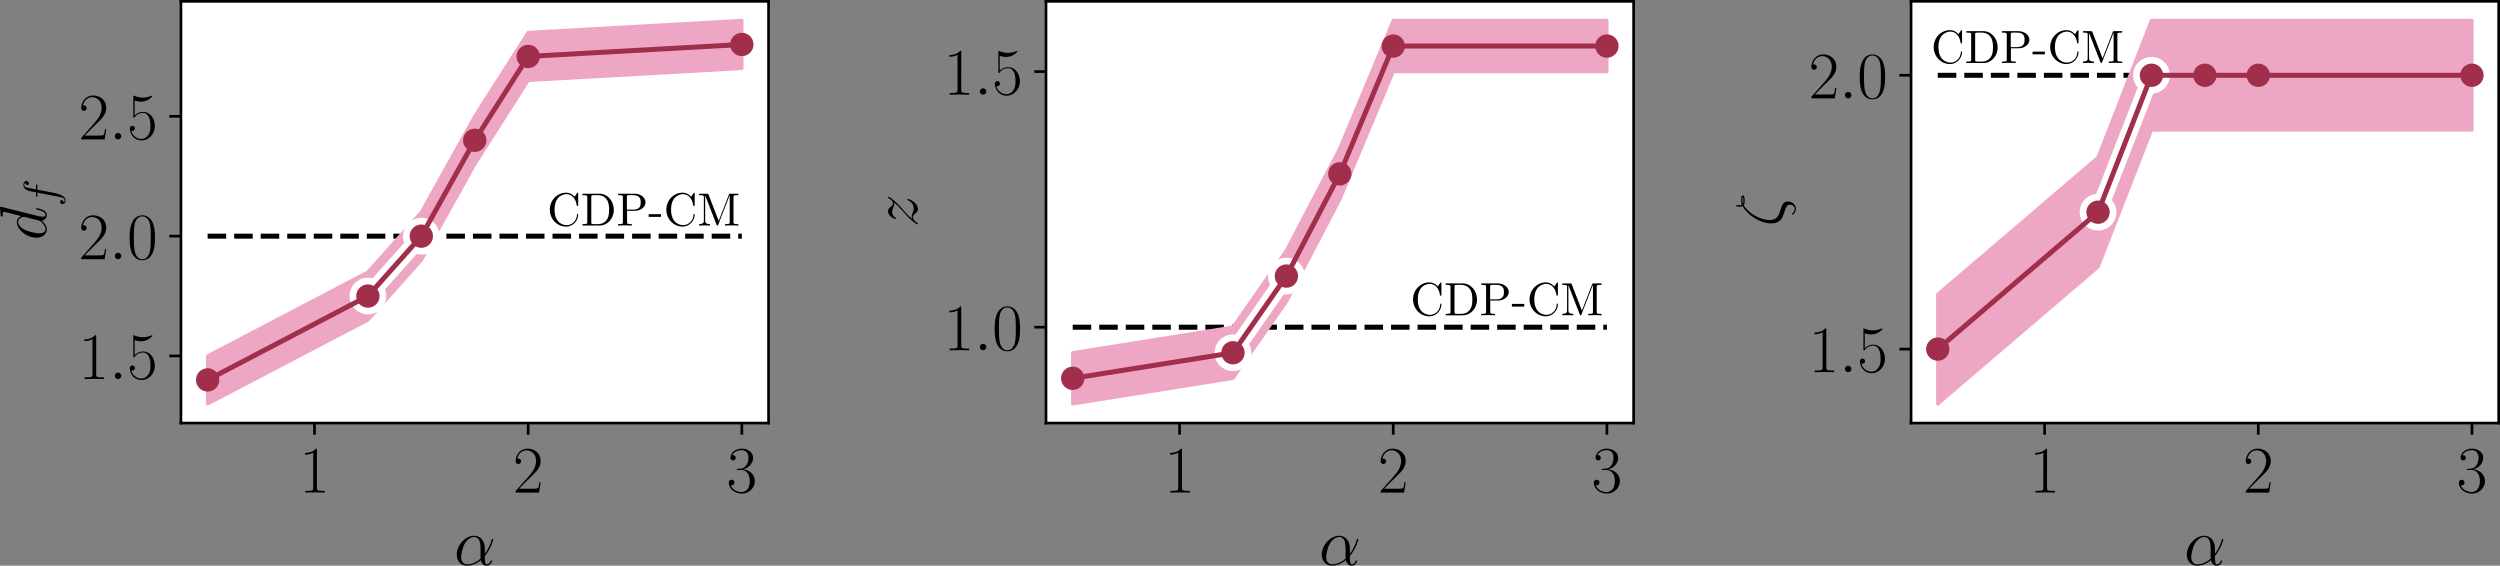 <?xml version="1.0" encoding="UTF-8" standalone="no"?>
<svg
   width="749.188pt"
   height="169.525pt"
   viewBox="0 0 749.188 169.525"
   version="1.2"
   id="svg137"
   sodipodi:docname="Recap_AvSuspensions.pdf"
   xmlns:inkscape="http://www.inkscape.org/namespaces/inkscape"
   xmlns:sodipodi="http://sodipodi.sourceforge.net/DTD/sodipodi-0.dtd"
   xmlns="http://www.w3.org/2000/svg"
   xmlns:svg="http://www.w3.org/2000/svg">
  <rect x="0" y="0" width="749.188" height="169.525" fill="#808080" stroke="none"/>
  <sodipodi:namedview
     id="namedview137"
     pagecolor="#ffffff"
     bordercolor="#666666"
     borderopacity="1.0"
     inkscape:showpageshadow="2"
     inkscape:pageopacity="0.0"
     inkscape:pagecheckerboard="0"
     inkscape:deskcolor="#d1d1d1"
     inkscape:document-units="pt">
    <inkscape:page
       x="0"
       y="-1.2440177e-18"
       width="749.188"
       height="169.525"
       id="page2"
       margin="0"
       bleed="0" />
  </sodipodi:namedview>
  <defs
     id="defs6">
    <clipPath
       id="clip1">
      <path
         d="m 137,160 h 12 v 9.523 h -12 z m 0,0"
         id="path1" />
    </clipPath>
    <clipPath
       id="clip2">
      <path
         d="m 397,160 h 11 v 9.523 h -11 z m 0,0"
         id="path2" />
    </clipPath>
    <clipPath
       id="clip3">
      <path
         d="m 656,160 h 12 v 9.523 h -12 z m 0,0"
         id="path3" />
    </clipPath>
    <clipPath
       id="clip4">
      <path
         d="m 749,0 h 1.137 V 128 H 749 Z m 0,0"
         id="path4" />
    </clipPath>
    <clipPath
       id="clip5">
      <path
         d="m 573,126 h 177.137 v 2 H 573 Z m 0,0"
         id="path5" />
    </clipPath>
    <clipPath
       id="clip6">
      <path
         d="M 573,0 H 750.137 V 1 H 573 Z m 0,0"
         id="path6" />
    </clipPath>
  </defs>
  <g
     id="surface689966"
     transform="translate(-0.949,0.002)">
    <path
       style="fill:#ffffff;fill-opacity:1;fill-rule:nonzero;stroke:none"
       d="M 55.172,0.398 H 231.266 V 126.773 H 55.172 Z m 0,0"
       id="path7" />
    <path
       style="fill:none;stroke:#000000;stroke-width:1.5;stroke-linecap:butt;stroke-linejoin:round;stroke-miterlimit:10;stroke-dasharray:5.55, 2.4;stroke-opacity:1"
       d="M 63.176,70.766 H 223.262"
       id="path8" />
    <path
       style="fill:#eea6c5;fill-opacity:1;fill-rule:nonzero;stroke:#eea6c5;stroke-width:1;stroke-linecap:butt;stroke-linejoin:round;stroke-miterlimit:10;stroke-opacity:1"
       d="m 63.176,106.668 v 14.359 L 111.203,95.895 127.211,77.945 143.219,49.223 159.227,24.094 223.262,20.5 V 6.141 l -64.035,3.59 -16.008,25.133 -16.008,28.723 -16.008,17.949 z m 0,0"
       id="path9" />
    <path
       style="fill:none;stroke:#000000;stroke-width:0.8;stroke-linecap:butt;stroke-linejoin:round;stroke-miterlimit:10;stroke-opacity:1"
       d="m 95.195,126.773 v 3.5"
       id="path10" />
    <path
       style="fill:#000000;fill-opacity:1;fill-rule:nonzero;stroke:none"
       d="m 95.922,134.875 c 0,-0.406 -0.016,-0.438 -0.297,-0.438 -0.781,0.938 -1.953,1.234 -3.062,1.281 -0.062,0 -0.172,0 -0.188,0.031 -0.016,0.047 -0.016,0.078 -0.016,0.5 0.609,0 1.656,-0.109 2.453,-0.594 v 10.5 c 0,0.703 -0.047,0.938 -1.75,0.938 H 92.453 v 0.516 c 0.953,-0.016 1.953,-0.047 2.906,-0.047 0.969,0 1.953,0.031 2.922,0.047 V 147.094 H 97.672 c -1.703,0 -1.75,-0.219 -1.75,-0.938 z m 0,0"
       id="path11" />
    <path
       style="fill:none;stroke:#000000;stroke-width:0.8;stroke-linecap:butt;stroke-linejoin:round;stroke-miterlimit:10;stroke-opacity:1"
       d="m 159.227,126.773 v 3.5"
       id="path12" />
    <path
       style="fill:#000000;fill-opacity:1;fill-rule:nonzero;stroke:none"
       d="m 162.969,144.516 h -0.359 c -0.203,1.422 -0.359,1.656 -0.438,1.781 -0.109,0.156 -1.547,0.156 -1.812,0.156 h -3.828 c 0.719,-0.781 2.109,-2.188 3.797,-3.828 1.219,-1.156 2.641,-2.5 2.641,-4.484 0,-2.344 -1.875,-3.703 -3.969,-3.703 -2.188,0 -3.531,1.938 -3.531,3.734 0,0.766 0.578,0.875 0.828,0.875 0.188,0 0.797,-0.125 0.797,-0.828 0,-0.609 -0.531,-0.797 -0.797,-0.797 -0.125,0 -0.25,0.031 -0.328,0.062 0.375,-1.688 1.531,-2.531 2.75,-2.531 1.734,0 2.875,1.375 2.875,3.188 0,1.734 -1.016,3.234 -2.156,4.531 l -3.969,4.484 v 0.453 h 7.016 z m 0,0"
       id="path13" />
    <path
       style="fill:none;stroke:#000000;stroke-width:0.8;stroke-linecap:butt;stroke-linejoin:round;stroke-miterlimit:10;stroke-opacity:1"
       d="m 223.262,126.773 v 3.5"
       id="path14" />
    <path
       style="fill:#000000;fill-opacity:1;fill-rule:nonzero;stroke:none"
       d="m 223.098,140.844 c 1.766,0 2.547,1.531 2.547,3.297 0,2.391 -1.281,3.312 -2.438,3.312 -1.047,0 -2.766,-0.516 -3.297,-2.062 0.094,0.047 0.203,0.047 0.297,0.047 0.469,0 0.828,-0.312 0.828,-0.844 0,-0.562 -0.438,-0.828 -0.828,-0.828 -0.344,0 -0.859,0.156 -0.859,0.891 0,1.844 1.797,3.266 3.906,3.266 2.203,0 3.906,-1.734 3.906,-3.766 0,-1.922 -1.594,-3.312 -3.484,-3.547 1.516,-0.312 2.969,-1.672 2.969,-3.484 0,-1.547 -1.578,-2.688 -3.375,-2.688 -1.812,0 -3.406,1.125 -3.406,2.719 0,0.688 0.516,0.812 0.781,0.812 0.422,0 0.781,-0.266 0.781,-0.781 0,-0.516 -0.359,-0.781 -0.781,-0.781 -0.078,0 -0.188,0 -0.266,0.047 0.578,-1.312 2.156,-1.547 2.859,-1.547 0.688,0 2,0.328 2,2.25 0,0.547 -0.078,1.547 -0.75,2.422 -0.594,0.781 -1.281,0.812 -1.938,0.875 -0.094,0 -0.547,0.047 -0.625,0.047 -0.141,0.016 -0.219,0.031 -0.219,0.172 0,0.141 0.016,0.172 0.406,0.172 z m 0,0"
       id="path15" />
    <g
       clip-path="url(#clip1)"
       clip-rule="nonzero"
       id="g16">
      <path
         style="fill:#000000;fill-opacity:1;fill-rule:nonzero;stroke:none"
         d="m 146.234,164.273 c 0,-1.922 -1.094,-3.734 -3.203,-3.734 -2.609,0 -5.219,2.844 -5.219,5.672 0,1.734 1.078,3.312 3.109,3.312 1.234,0 2.703,-0.484 4.125,-1.672 0.281,1.109 0.891,1.672 1.75,1.672 1.078,0 1.609,-1.125 1.609,-1.375 0,-0.188 -0.141,-0.188 -0.188,-0.188 -0.172,0 -0.188,0.062 -0.25,0.219 -0.172,0.5 -0.641,0.938 -1.109,0.938 -0.625,0 -0.625,-1.266 -0.625,-2.484 2.031,-2.438 2.516,-4.938 2.516,-4.969 0,-0.172 -0.156,-0.172 -0.219,-0.172 -0.188,0 -0.203,0.062 -0.281,0.422 -0.25,0.875 -0.781,2.422 -2.016,4.062 z m -1.25,3.094 c -1.75,1.578 -3.328,1.75 -4.031,1.75 -1.406,0 -1.812,-1.25 -1.812,-2.188 0,-0.859 0.438,-2.891 1.062,-3.984 0.812,-1.391 1.938,-2.016 2.828,-2.016 1.938,0 1.938,2.531 1.938,4.203 0,0.5 -0.031,1.016 -0.031,1.516 0,0.406 0.031,0.5 0.047,0.719 z m 0,0"
         id="path16" />
    </g>
    <path
       style="fill:none;stroke:#000000;stroke-width:0.8;stroke-linecap:butt;stroke-linejoin:round;stroke-miterlimit:10;stroke-opacity:1"
       d="m 55.172,106.668 h -3.5"
       id="path17" />
    <path
       style="fill:#000000;fill-opacity:1;fill-rule:nonzero;stroke:none"
       d="m 29.773,100.852 c 0,-0.406 -0.016,-0.438 -0.297,-0.438 -0.781,0.938 -1.953,1.234 -3.062,1.281 -0.062,0 -0.172,0 -0.188,0.031 -0.016,0.047 -0.016,0.078 -0.016,0.5 0.609,0 1.656,-0.109 2.453,-0.594 v 10.5 c 0,0.703 -0.047,0.938 -1.75,0.938 h -0.609 v 0.516 c 0.953,-0.016 1.953,-0.047 2.906,-0.047 0.969,0 1.953,0.031 2.922,0.047 v -0.516 h -0.609 c -1.703,0 -1.75,-0.219 -1.75,-0.938 z m 0,0"
       id="path18" />
    <path
       style="fill:#000000;fill-opacity:1;fill-rule:nonzero;stroke:none"
       d="m 37.289,112.633 c 0,-0.578 -0.484,-0.984 -0.969,-0.984 -0.578,0 -0.969,0.484 -0.969,0.969 0,0.578 0.484,0.969 0.953,0.969 0.578,0 0.984,-0.484 0.984,-0.953 z m 0,0"
       id="path19" />
    <path
       style="fill:#000000;fill-opacity:1;fill-rule:nonzero;stroke:none"
       d="m 41.301,101.93 c 0.203,0.078 1.016,0.344 1.859,0.344 1.844,0 2.875,-1 3.438,-1.578 0,-0.156 0,-0.25 -0.109,-0.25 -0.016,0 -0.062,0 -0.219,0.078 -0.703,0.297 -1.516,0.531 -2.516,0.531 -0.594,0 -1.484,-0.078 -2.469,-0.516 -0.219,-0.094 -0.266,-0.094 -0.281,-0.094 -0.094,0 -0.109,0.016 -0.109,0.406 v 5.781 c 0,0.359 0,0.453 0.188,0.453 0.109,0 0.141,-0.031 0.25,-0.172 0.625,-0.891 1.516,-1.281 2.5,-1.281 0.703,0 2.203,0.438 2.203,3.844 0,0.641 0,1.797 -0.609,2.719 -0.5,0.812 -1.266,1.234 -2.125,1.234 -1.312,0 -2.656,-0.922 -3.016,-2.453 0.078,0.016 0.25,0.062 0.328,0.062 0.25,0 0.75,-0.141 0.75,-0.766 0,-0.531 -0.375,-0.75 -0.75,-0.75 -0.469,0 -0.766,0.281 -0.766,0.828 0,1.734 1.375,3.547 3.484,3.547 2.062,0 4.016,-1.766 4.016,-4.344 0,-2.391 -1.562,-4.234 -3.484,-4.234 -1.016,0 -1.875,0.375 -2.562,1.094 z m 0,0"
       id="path20" />
    <path
       style="fill:none;stroke:#000000;stroke-width:0.8;stroke-linecap:butt;stroke-linejoin:round;stroke-miterlimit:10;stroke-opacity:1"
       d="m 55.172,70.766 h -3.5"
       id="path21" />
    <path
       style="fill:#000000;fill-opacity:1;fill-rule:nonzero;stroke:none"
       d="m 32.789,74.59 h -0.359 c -0.203,1.422 -0.359,1.656 -0.438,1.781 -0.109,0.156 -1.547,0.156 -1.812,0.156 h -3.828 c 0.719,-0.781 2.109,-2.188 3.797,-3.828 1.219,-1.156 2.641,-2.5 2.641,-4.484 0,-2.344 -1.875,-3.703 -3.969,-3.703 -2.188,0 -3.531,1.938 -3.531,3.734 0,0.766 0.578,0.875 0.828,0.875 0.188,0 0.797,-0.125 0.797,-0.828 0,-0.609 -0.531,-0.797 -0.797,-0.797 -0.125,0 -0.25,0.031 -0.328,0.062 0.375,-1.688 1.531,-2.531 2.75,-2.531 1.734,0 2.875,1.375 2.875,3.188 0,1.734 -1.016,3.234 -2.156,4.531 l -3.969,4.484 v 0.453 h 7.016 z m 0,0"
       id="path22" />
    <path
       style="fill:#000000;fill-opacity:1;fill-rule:nonzero;stroke:none"
       d="m 37.289,76.73 c 0,-0.578 -0.484,-0.984 -0.969,-0.984 -0.578,0 -0.969,0.484 -0.969,0.969 0,0.578 0.484,0.969 0.953,0.969 0.578,0 0.984,-0.484 0.984,-0.953 z m 0,0"
       id="path23" />
    <path
       style="fill:#000000;fill-opacity:1;fill-rule:nonzero;stroke:none"
       d="m 47.395,71.293 c 0,-1.219 -0.016,-3.297 -0.844,-4.891 -0.75,-1.391 -1.922,-1.891 -2.953,-1.891 -0.953,0 -2.172,0.438 -2.922,1.875 -0.797,1.5 -0.891,3.344 -0.891,4.906 0,1.125 0.031,2.859 0.641,4.375 0.859,2.062 2.391,2.328 3.172,2.328 0.922,0 2.312,-0.375 3.125,-2.266 0.594,-1.375 0.672,-2.984 0.672,-4.438 z m -3.797,6.391 c -1.281,0 -2.031,-1.094 -2.312,-2.609 -0.219,-1.172 -0.219,-2.891 -0.219,-4 0,-1.531 0,-2.812 0.266,-4.031 0.375,-1.688 1.484,-2.203 2.266,-2.203 0.812,0 1.875,0.531 2.25,2.172 0.266,1.125 0.281,2.469 0.281,4.062 0,1.297 0,2.891 -0.234,4.062 -0.422,2.172 -1.594,2.547 -2.297,2.547 z m 0,0"
       id="path24" />
    <path
       style="fill:none;stroke:#000000;stroke-width:0.8;stroke-linecap:butt;stroke-linejoin:round;stroke-miterlimit:10;stroke-opacity:1"
       d="m 55.172,34.863 h -3.5"
       id="path25" />
    <path
       style="fill:#000000;fill-opacity:1;fill-rule:nonzero;stroke:none"
       d="m 32.789,38.688 h -0.359 c -0.203,1.422 -0.359,1.656 -0.438,1.781 -0.109,0.156 -1.547,0.156 -1.812,0.156 h -3.828 c 0.719,-0.781 2.109,-2.188 3.797,-3.828 1.219,-1.156 2.641,-2.5 2.641,-4.484 0,-2.344 -1.875,-3.703 -3.969,-3.703 -2.188,0 -3.531,1.938 -3.531,3.734 0,0.766 0.578,0.875 0.828,0.875 0.188,0 0.797,-0.125 0.797,-0.828 0,-0.609 -0.531,-0.797 -0.797,-0.797 -0.125,0 -0.25,0.031 -0.328,0.062 0.375,-1.688 1.531,-2.531 2.75,-2.531 1.734,0 2.875,1.375 2.875,3.188 0,1.734 -1.016,3.234 -2.156,4.531 l -3.969,4.484 v 0.453 h 7.016 z m 0,0"
       id="path26" />
    <path
       style="fill:#000000;fill-opacity:1;fill-rule:nonzero;stroke:none"
       d="m 37.289,40.828 c 0,-0.578 -0.484,-0.984 -0.969,-0.984 -0.578,0 -0.969,0.484 -0.969,0.969 0,0.578 0.484,0.969 0.953,0.969 0.578,0 0.984,-0.484 0.984,-0.953 z m 0,0"
       id="path27" />
    <path
       style="fill:#000000;fill-opacity:1;fill-rule:nonzero;stroke:none"
       d="m 41.301,30.125 c 0.203,0.078 1.016,0.344 1.859,0.344 1.844,0 2.875,-1 3.438,-1.578 0,-0.156 0,-0.25 -0.109,-0.25 -0.016,0 -0.062,0 -0.219,0.078 -0.703,0.297 -1.516,0.531 -2.516,0.531 -0.594,0 -1.484,-0.078 -2.469,-0.516 -0.219,-0.094 -0.266,-0.094 -0.281,-0.094 -0.094,0 -0.109,0.016 -0.109,0.406 v 5.781 c 0,0.359 0,0.453 0.188,0.453 0.109,0 0.141,-0.031 0.25,-0.172 0.625,-0.891 1.516,-1.281 2.5,-1.281 0.703,0 2.203,0.438 2.203,3.844 0,0.641 0,1.797 -0.609,2.719 -0.5,0.812 -1.266,1.234 -2.125,1.234 -1.312,0 -2.656,-0.922 -3.016,-2.453 0.078,0.016 0.25,0.062 0.328,0.062 0.25,0 0.75,-0.141 0.75,-0.766 0,-0.531 -0.375,-0.75 -0.75,-0.75 -0.469,0 -0.766,0.281 -0.766,0.828 0,1.734 1.375,3.547 3.484,3.547 2.062,0 4.016,-1.766 4.016,-4.344 0,-2.391 -1.562,-4.234 -3.484,-4.234 -1.016,0 -1.875,0.375 -2.562,1.094 z m 0,0"
       id="path28" />
    <path
       style="fill:#000000;fill-opacity:1;fill-rule:nonzero;stroke:none"
       d="m 1.449,62.004 c -0.078,-0.031 -0.203,-0.062 -0.297,-0.062 -0.203,0 -0.203,0.203 -0.203,0.234 0,0.016 0.078,1 0.109,1.094 0.016,0.344 0.047,0.641 0.078,1 0.031,0.5 0.047,0.641 0.406,0.641 0.203,0 0.203,-0.156 0.203,-0.438 0,-0.984 0.188,-1 0.375,-1 0.125,0 0.281,0.047 0.344,0.062 l 4.844,1.219 c -0.516,0.219 -1.312,0.75 -1.312,1.781 0,2.25 2.906,4.688 5.859,4.688 1.969,0 3.125,-1.156 3.125,-2.516 0,-1.094 -0.859,-2.031 -1.516,-2.578 1.172,-0.203 1.516,-1.141 1.516,-1.734 0,-0.609 -0.359,-1.078 -1.078,-1.438 -0.672,-0.328 -1.891,-0.594 -1.969,-0.594 -0.109,0 -0.188,0.078 -0.188,0.188 0,0.188 0.109,0.203 0.406,0.281 1.172,0.297 2.422,0.688 2.422,1.5 0,0.578 -0.516,0.609 -0.906,0.609 -0.078,0 -0.5,0 -1.062,-0.141 z m 10.953,4.016 c 0.344,0.109 0.391,0.109 0.766,0.375 0.547,0.453 1.406,1.328 1.406,2.266 0,0.812 -0.734,1.266 -1.906,1.266 -1.094,0 -3.328,-0.609 -4.172,-1 -1.391,-0.672 -2.109,-1.609 -2.109,-2.391 0,-1.312 1.641,-1.562 1.797,-1.562 0.016,0 0.281,0.047 0.312,0.078 z m 0,0"
       id="path29" />
    <path
       style="fill:#000000;fill-opacity:1;fill-rule:nonzero;stroke:none"
       d="m 12.156,55.664 c 0,-0.281 0,-0.391 -0.266,-0.391 -0.141,0 -0.141,0.109 -0.141,0.359 v 1.125 c -1.438,-0.266 -2.422,-0.453 -2.875,-0.562 -0.328,-0.094 -0.656,-0.375 -0.656,-0.75 0,-0.281 0.125,-0.578 0.25,-0.719 0.062,0.547 0.469,0.703 0.703,0.703 0.281,0 0.438,-0.203 0.438,-0.469 0,-0.281 -0.234,-0.703 -0.766,-0.703 -0.578,0 -0.906,0.594 -0.906,1.203 0,0.609 0.453,1.188 1,1.469 0.484,0.25 0.984,0.391 2.812,0.719 v 0.922 c 0,0.266 0,0.406 0.25,0.406 0.156,0 0.156,-0.078 0.156,-0.359 v -0.891 c 1.297,0.25 4.453,0.828 5.938,1.141 1.219,0.234 2.234,0.453 2.234,1.141 0,0.047 0,0.453 -0.266,0.703 -0.047,-0.719 -0.672,-0.719 -0.672,-0.719 -0.281,0 -0.453,0.219 -0.453,0.484 0,0.281 0.234,0.688 0.766,0.688 0.609,0 0.906,-0.609 0.906,-1.156 0,-1.422 -2.547,-2 -3.25,-2.156 -1.078,-0.25 -4.781,-0.938 -5.203,-1 z m 0,0"
       id="path30" />
    <path
       style="fill:none;stroke:#ffffff;stroke-width:5;stroke-linecap:square;stroke-linejoin:round;stroke-miterlimit:10;stroke-opacity:1"
       d="M 111.203,88.715 127.211,70.766"
       id="path31" />
    <path
       style="fill:#ffffff;fill-opacity:1;fill-rule:nonzero;stroke:#ffffff;stroke-width:1;stroke-linecap:butt;stroke-linejoin:round;stroke-miterlimit:10;stroke-opacity:1"
       d="m 111.203,93.715 c 1.324,0 2.598,-0.527 3.535,-1.465 0.938,-0.938 1.465,-2.207 1.465,-3.535 0,-1.324 -0.527,-2.598 -1.465,-3.535 -0.938,-0.938 -2.211,-1.465 -3.535,-1.465 -1.328,0 -2.598,0.527 -3.535,1.465 -0.938,0.938 -1.465,2.211 -1.465,3.535 0,1.328 0.527,2.598 1.465,3.535 0.938,0.938 2.207,1.465 3.535,1.465 z m 0,0"
       id="path32" />
    <path
       style="fill:#ffffff;fill-opacity:1;fill-rule:nonzero;stroke:#ffffff;stroke-width:1;stroke-linecap:butt;stroke-linejoin:round;stroke-miterlimit:10;stroke-opacity:1"
       d="m 127.211,75.766 c 1.324,0 2.598,-0.527 3.535,-1.465 0.938,-0.938 1.465,-2.211 1.465,-3.535 0,-1.328 -0.527,-2.598 -1.465,-3.535 -0.938,-0.938 -2.211,-1.465 -3.535,-1.465 -1.328,0 -2.598,0.527 -3.535,1.465 -0.938,0.938 -1.465,2.207 -1.465,3.535 0,1.324 0.527,2.598 1.465,3.535 0.938,0.938 2.207,1.465 3.535,1.465 z m 0,0"
       id="path33" />
    <path
       style="fill:none;stroke:#a12e4a;stroke-width:1.5;stroke-linecap:square;stroke-linejoin:round;stroke-miterlimit:10;stroke-opacity:1"
       d="M 63.176,113.848 111.203,88.715 127.211,70.766 143.219,42.043 159.227,16.91 223.262,13.32"
       id="path34" />
    <path
       style="fill:#a12e4a;fill-opacity:1;fill-rule:nonzero;stroke:#a12e4a;stroke-width:1;stroke-linecap:butt;stroke-linejoin:round;stroke-miterlimit:10;stroke-opacity:1"
       d="m 63.176,116.848 c 0.797,0 1.559,-0.316 2.121,-0.879 0.562,-0.562 0.879,-1.328 0.879,-2.121 0,-0.797 -0.316,-1.559 -0.879,-2.121 -0.562,-0.562 -1.324,-0.879 -2.121,-0.879 -0.793,0 -1.559,0.316 -2.121,0.879 -0.562,0.562 -0.879,1.324 -0.879,2.121 0,0.793 0.316,1.559 0.879,2.121 0.562,0.562 1.328,0.879 2.121,0.879 z m 0,0"
       id="path35" />
    <path
       style="fill:#a12e4a;fill-opacity:1;fill-rule:nonzero;stroke:#a12e4a;stroke-width:1;stroke-linecap:butt;stroke-linejoin:round;stroke-miterlimit:10;stroke-opacity:1"
       d="m 111.203,91.715 c 0.793,0 1.559,-0.316 2.121,-0.879 0.562,-0.562 0.879,-1.324 0.879,-2.121 0,-0.793 -0.316,-1.559 -0.879,-2.121 -0.562,-0.562 -1.328,-0.879 -2.121,-0.879 -0.797,0 -1.559,0.316 -2.121,0.879 -0.562,0.562 -0.879,1.328 -0.879,2.121 0,0.797 0.316,1.559 0.879,2.121 0.562,0.562 1.324,0.879 2.121,0.879 z m 0,0"
       id="path36" />
    <path
       style="fill:#a12e4a;fill-opacity:1;fill-rule:nonzero;stroke:#a12e4a;stroke-width:1;stroke-linecap:butt;stroke-linejoin:round;stroke-miterlimit:10;stroke-opacity:1"
       d="m 127.211,73.766 c 0.797,0 1.559,-0.316 2.121,-0.879 0.562,-0.562 0.879,-1.328 0.879,-2.121 0,-0.797 -0.316,-1.559 -0.879,-2.121 -0.562,-0.562 -1.324,-0.879 -2.121,-0.879 -0.797,0 -1.559,0.316 -2.121,0.879 -0.562,0.562 -0.879,1.324 -0.879,2.121 0,0.793 0.316,1.559 0.879,2.121 0.562,0.562 1.324,0.879 2.121,0.879 z m 0,0"
       id="path37" />
    <path
       style="fill:#a12e4a;fill-opacity:1;fill-rule:nonzero;stroke:#a12e4a;stroke-width:1;stroke-linecap:butt;stroke-linejoin:round;stroke-miterlimit:10;stroke-opacity:1"
       d="m 143.219,45.043 c 0.797,0 1.559,-0.316 2.121,-0.879 0.562,-0.562 0.879,-1.324 0.879,-2.121 0,-0.797 -0.316,-1.559 -0.879,-2.121 -0.562,-0.562 -1.324,-0.879 -2.121,-0.879 -0.797,0 -1.559,0.316 -2.121,0.879 -0.562,0.562 -0.879,1.324 -0.879,2.121 0,0.797 0.316,1.559 0.879,2.121 0.562,0.562 1.324,0.879 2.121,0.879 z m 0,0"
       id="path38" />
    <path
       style="fill:#a12e4a;fill-opacity:1;fill-rule:nonzero;stroke:#a12e4a;stroke-width:1;stroke-linecap:butt;stroke-linejoin:round;stroke-miterlimit:10;stroke-opacity:1"
       d="m 159.227,19.91 c 0.797,0 1.559,-0.316 2.121,-0.879 0.562,-0.562 0.879,-1.324 0.879,-2.121 0,-0.793 -0.316,-1.559 -0.879,-2.121 -0.562,-0.562 -1.324,-0.879 -2.121,-0.879 -0.797,0 -1.559,0.316 -2.121,0.879 -0.562,0.562 -0.879,1.328 -0.879,2.121 0,0.797 0.316,1.559 0.879,2.121 0.562,0.562 1.324,0.879 2.121,0.879 z m 0,0"
       id="path39" />
    <path
       style="fill:#a12e4a;fill-opacity:1;fill-rule:nonzero;stroke:#a12e4a;stroke-width:1;stroke-linecap:butt;stroke-linejoin:round;stroke-miterlimit:10;stroke-opacity:1"
       d="m 223.262,16.32 c 0.793,0 1.559,-0.316 2.121,-0.879 0.562,-0.562 0.879,-1.324 0.879,-2.121 0,-0.793 -0.316,-1.559 -0.879,-2.121 -0.562,-0.562 -1.328,-0.879 -2.121,-0.879 -0.797,0 -1.559,0.316 -2.121,0.879 -0.562,0.562 -0.879,1.328 -0.879,2.121 0,0.797 0.316,1.559 0.879,2.121 0.562,0.562 1.324,0.879 2.121,0.879 z m 0,0"
       id="path40" />
    <path
       style="fill:none;stroke:#000000;stroke-width:0.8;stroke-linecap:square;stroke-linejoin:miter;stroke-miterlimit:10;stroke-opacity:1"
       d="M 55.172,126.773 V 0.398"
       id="path41" />
    <path
       style="fill:none;stroke:#000000;stroke-width:0.8;stroke-linecap:square;stroke-linejoin:miter;stroke-miterlimit:10;stroke-opacity:1"
       d="M 231.266,126.773 V 0.398"
       id="path42" />
    <path
       style="fill:none;stroke:#000000;stroke-width:0.8;stroke-linecap:square;stroke-linejoin:miter;stroke-miterlimit:10;stroke-opacity:1"
       d="M 55.172,126.773 H 231.266"
       id="path43" />
    <path
       style="fill:none;stroke:#000000;stroke-width:0.8;stroke-linecap:square;stroke-linejoin:miter;stroke-miterlimit:10;stroke-opacity:1"
       d="M 55.172,0.398 H 231.266"
       id="path44" />
    <path
       style="fill:#ffffff;fill-opacity:1;fill-rule:nonzero;stroke:none"
       d="M 314.41,0.398 H 490.504 V 126.773 H 314.41 Z m 0,0"
       id="path45" />
    <path
       style="fill:none;stroke:#000000;stroke-width:1.5;stroke-linecap:butt;stroke-linejoin:round;stroke-miterlimit:10;stroke-dasharray:5.55, 2.4;stroke-opacity:1"
       d="M 322.414,98.051 H 482.5"
       id="path46" />
    <path
       style="fill:#eea6c5;fill-opacity:1;fill-rule:nonzero;stroke:#eea6c5;stroke-width:1;stroke-linecap:butt;stroke-linejoin:round;stroke-miterlimit:10;stroke-opacity:1"
       d="m 322.414,105.711 v 15.316 l 48.027,-7.66 16.008,-22.977 16.008,-30.637 16.008,-38.293 H 482.5 V 6.141 H 418.465 L 402.457,44.438 386.449,75.074 370.441,98.051 Z m 0,0"
       id="path47" />
    <path
       style="fill:none;stroke:#000000;stroke-width:0.8;stroke-linecap:butt;stroke-linejoin:round;stroke-miterlimit:10;stroke-opacity:1"
       d="m 354.434,126.773 v 3.5"
       id="path48" />
    <path
       style="fill:#000000;fill-opacity:1;fill-rule:nonzero;stroke:none"
       d="m 355.16,134.875 c 0,-0.406 -0.016,-0.438 -0.297,-0.438 -0.781,0.938 -1.953,1.234 -3.062,1.281 -0.062,0 -0.172,0 -0.188,0.031 -0.016,0.047 -0.016,0.078 -0.016,0.5 0.609,0 1.656,-0.109 2.453,-0.594 v 10.5 c 0,0.703 -0.047,0.938 -1.75,0.938 h -0.609 v 0.516 c 0.953,-0.016 1.953,-0.047 2.906,-0.047 0.969,0 1.953,0.031 2.922,0.047 v -0.516 h -0.609 c -1.703,0 -1.75,-0.219 -1.75,-0.938 z m 0,0"
       id="path49" />
    <path
       style="fill:none;stroke:#000000;stroke-width:0.8;stroke-linecap:butt;stroke-linejoin:round;stroke-miterlimit:10;stroke-opacity:1"
       d="m 418.465,126.773 v 3.5"
       id="path50" />
    <path
       style="fill:#000000;fill-opacity:1;fill-rule:nonzero;stroke:none"
       d="m 422.207,144.516 h -0.359 c -0.203,1.422 -0.359,1.656 -0.438,1.781 -0.109,0.156 -1.547,0.156 -1.812,0.156 h -3.828 c 0.719,-0.781 2.109,-2.188 3.797,-3.828 1.219,-1.156 2.641,-2.5 2.641,-4.484 0,-2.344 -1.875,-3.703 -3.969,-3.703 -2.188,0 -3.531,1.938 -3.531,3.734 0,0.766 0.578,0.875 0.828,0.875 0.188,0 0.797,-0.125 0.797,-0.828 0,-0.609 -0.531,-0.797 -0.797,-0.797 -0.125,0 -0.25,0.031 -0.328,0.062 0.375,-1.688 1.531,-2.531 2.75,-2.531 1.734,0 2.875,1.375 2.875,3.188 0,1.734 -1.016,3.234 -2.156,4.531 l -3.969,4.484 v 0.453 h 7.016 z m 0,0"
       id="path51" />
    <path
       style="fill:none;stroke:#000000;stroke-width:0.8;stroke-linecap:butt;stroke-linejoin:round;stroke-miterlimit:10;stroke-opacity:1"
       d="m 482.5,126.773 v 3.5"
       id="path52" />
    <path
       style="fill:#000000;fill-opacity:1;fill-rule:nonzero;stroke:none"
       d="m 482.336,140.844 c 1.766,0 2.547,1.531 2.547,3.297 0,2.391 -1.281,3.312 -2.438,3.312 -1.047,0 -2.766,-0.516 -3.297,-2.062 0.094,0.047 0.203,0.047 0.297,0.047 0.469,0 0.828,-0.312 0.828,-0.844 0,-0.562 -0.438,-0.828 -0.828,-0.828 -0.344,0 -0.859,0.156 -0.859,0.891 0,1.844 1.797,3.266 3.906,3.266 2.203,0 3.906,-1.734 3.906,-3.766 0,-1.922 -1.594,-3.312 -3.484,-3.547 1.516,-0.312 2.969,-1.672 2.969,-3.484 0,-1.547 -1.578,-2.688 -3.375,-2.688 -1.812,0 -3.406,1.125 -3.406,2.719 0,0.688 0.516,0.812 0.781,0.812 0.422,0 0.781,-0.266 0.781,-0.781 0,-0.516 -0.359,-0.781 -0.781,-0.781 -0.078,0 -0.188,0 -0.266,0.047 0.578,-1.312 2.156,-1.547 2.859,-1.547 0.688,0 2,0.328 2,2.25 0,0.547 -0.078,1.547 -0.75,2.422 -0.594,0.781 -1.281,0.812 -1.938,0.875 -0.094,0 -0.547,0.047 -0.625,0.047 -0.141,0.016 -0.219,0.031 -0.219,0.172 0,0.141 0.016,0.172 0.406,0.172 z m 0,0"
       id="path53" />
    <g
       clip-path="url(#clip2)"
       clip-rule="nonzero"
       id="g54">
      <path
         style="fill:#000000;fill-opacity:1;fill-rule:nonzero;stroke:none"
         d="m 405.469,164.273 c 0,-1.922 -1.094,-3.734 -3.203,-3.734 -2.609,0 -5.219,2.844 -5.219,5.672 0,1.734 1.078,3.312 3.109,3.312 1.234,0 2.703,-0.484 4.125,-1.672 0.281,1.109 0.891,1.672 1.75,1.672 1.078,0 1.609,-1.125 1.609,-1.375 0,-0.188 -0.141,-0.188 -0.188,-0.188 -0.172,0 -0.188,0.062 -0.25,0.219 -0.172,0.5 -0.641,0.938 -1.109,0.938 -0.625,0 -0.625,-1.266 -0.625,-2.484 2.031,-2.438 2.516,-4.938 2.516,-4.969 0,-0.172 -0.156,-0.172 -0.219,-0.172 -0.188,0 -0.203,0.062 -0.281,0.422 -0.25,0.875 -0.781,2.422 -2.016,4.062 z m -1.25,3.094 c -1.75,1.578 -3.328,1.75 -4.031,1.75 -1.406,0 -1.812,-1.25 -1.812,-2.188 0,-0.859 0.438,-2.891 1.062,-3.984 0.812,-1.391 1.938,-2.016 2.828,-2.016 1.938,0 1.938,2.531 1.938,4.203 0,0.5 -0.031,1.016 -0.031,1.516 0,0.406 0.031,0.5 0.047,0.719 z m 0,0"
         id="path54" />
    </g>
    <path
       style="fill:none;stroke:#000000;stroke-width:0.8;stroke-linecap:butt;stroke-linejoin:round;stroke-miterlimit:10;stroke-opacity:1"
       d="m 314.41,98.051 h -3.5"
       id="path55" />
    <path
       style="fill:#000000;fill-opacity:1;fill-rule:nonzero;stroke:none"
       d="m 289.012,92.234 c 0,-0.406 -0.016,-0.438 -0.297,-0.438 -0.781,0.938 -1.953,1.234 -3.062,1.281 -0.062,0 -0.172,0 -0.188,0.031 -0.016,0.047 -0.016,0.078 -0.016,0.5 0.609,0 1.656,-0.109 2.453,-0.594 v 10.5 c 0,0.703 -0.047,0.938 -1.75,0.938 h -0.609 v 0.516 c 0.953,-0.016 1.953,-0.047 2.906,-0.047 0.969,0 1.953,0.031 2.922,0.047 v -0.516 h -0.609 c -1.703,0 -1.75,-0.219 -1.75,-0.938 z m 0,0"
       id="path56" />
    <path
       style="fill:#000000;fill-opacity:1;fill-rule:nonzero;stroke:none"
       d="m 296.523,104.016 c 0,-0.578 -0.484,-0.984 -0.969,-0.984 -0.578,0 -0.969,0.484 -0.969,0.969 0,0.578 0.484,0.969 0.953,0.969 0.578,0 0.984,-0.484 0.984,-0.953 z m 0,0"
       id="path57" />
    <path
       style="fill:#000000;fill-opacity:1;fill-rule:nonzero;stroke:none"
       d="m 306.633,98.578 c 0,-1.219 -0.016,-3.297 -0.844,-4.891 -0.75,-1.391 -1.922,-1.891 -2.953,-1.891 -0.953,0 -2.172,0.438 -2.922,1.875 -0.797,1.5 -0.891,3.344 -0.891,4.906 0,1.125 0.031,2.859 0.641,4.375 0.859,2.062 2.391,2.328 3.172,2.328 0.922,0 2.312,-0.375 3.125,-2.266 0.594,-1.375 0.672,-2.984 0.672,-4.438 z m -3.797,6.391 c -1.281,0 -2.031,-1.094 -2.312,-2.609 -0.219,-1.172 -0.219,-2.891 -0.219,-4 0,-1.531 0,-2.812 0.266,-4.031 0.375,-1.688 1.484,-2.203 2.266,-2.203 0.812,0 1.875,0.531 2.25,2.172 0.266,1.125 0.281,2.469 0.281,4.062 0,1.297 0,2.891 -0.234,4.063 -0.422,2.172 -1.594,2.547 -2.297,2.547 z m 0,0"
       id="path58" />
    <path
       style="fill:none;stroke:#000000;stroke-width:0.8;stroke-linecap:butt;stroke-linejoin:round;stroke-miterlimit:10;stroke-opacity:1"
       d="m 314.41,21.461 h -3.5"
       id="path59" />
    <path
       style="fill:#000000;fill-opacity:1;fill-rule:nonzero;stroke:none"
       d="m 289.012,15.645 c 0,-0.406 -0.016,-0.438 -0.297,-0.438 -0.781,0.938 -1.953,1.234 -3.062,1.281 -0.062,0 -0.172,0 -0.188,0.031 -0.016,0.047 -0.016,0.078 -0.016,0.5 0.609,0 1.656,-0.109 2.453,-0.594 v 10.5 c 0,0.703 -0.047,0.938 -1.75,0.938 h -0.609 v 0.516 c 0.953,-0.016 1.953,-0.047 2.906,-0.047 0.969,0 1.953,0.031 2.922,0.047 v -0.516 h -0.609 c -1.703,0 -1.75,-0.219 -1.75,-0.938 z m 0,0"
       id="path60" />
    <path
       style="fill:#000000;fill-opacity:1;fill-rule:nonzero;stroke:none"
       d="m 296.523,27.426 c 0,-0.578 -0.484,-0.984 -0.969,-0.984 -0.578,0 -0.969,0.484 -0.969,0.969 0,0.578 0.484,0.969 0.953,0.969 0.578,0 0.984,-0.484 0.984,-0.953 z m 0,0"
       id="path61" />
    <path
       style="fill:#000000;fill-opacity:1;fill-rule:nonzero;stroke:none"
       d="m 300.539,16.723 c 0.203,0.078 1.016,0.344 1.859,0.344 1.844,0 2.875,-1 3.438,-1.578 0,-0.156 0,-0.25 -0.109,-0.25 -0.016,0 -0.062,0 -0.219,0.078 -0.703,0.297 -1.516,0.531 -2.516,0.531 -0.594,0 -1.484,-0.078 -2.469,-0.516 -0.219,-0.094 -0.266,-0.094 -0.281,-0.094 -0.094,0 -0.109,0.016 -0.109,0.406 v 5.781 c 0,0.359 0,0.453 0.188,0.453 0.109,0 0.141,-0.031 0.25,-0.172 0.625,-0.891 1.516,-1.281 2.5,-1.281 0.703,0 2.203,0.438 2.203,3.844 0,0.641 0,1.797 -0.609,2.719 -0.5,0.812 -1.266,1.234 -2.125,1.234 -1.312,0 -2.656,-0.922 -3.016,-2.453 0.078,0.016 0.25,0.062 0.328,0.062 0.25,0 0.75,-0.141 0.75,-0.766 0,-0.531 -0.375,-0.75 -0.75,-0.75 -0.469,0 -0.766,0.281 -0.766,0.828 0,1.734 1.375,3.547 3.484,3.547 2.062,0 4.016,-1.766 4.016,-4.344 0,-2.391 -1.562,-4.234 -3.484,-4.234 -1.016,0 -1.875,0.375 -2.562,1.094 z m 0,0"
       id="path62" />
    <path
       style="fill:#000000;fill-opacity:1;fill-rule:nonzero;stroke:none"
       d="m 274.23,65.586 c -0.984,-0.859 -1.594,-1.547 -2.5,-2.547 -1.031,-1.203 -1.531,-1.719 -1.828,-2 -1.375,-1.391 -2.531,-2.078 -2.688,-2.078 -0.156,0 -0.156,0.156 -0.156,0.188 0,0.141 0.078,0.188 0.219,0.281 0.859,0.5 1.266,0.984 1.266,1.5 0,0.422 -0.172,0.641 -0.656,1.016 -0.5,0.422 -0.828,0.75 -0.828,1.328 0,1.453 1.812,2.328 2.234,2.328 0.047,0 0.172,-0.016 0.172,-0.188 0,-0.172 -0.078,-0.188 -0.219,-0.25 -0.797,-0.328 -0.938,-1.297 -0.938,-1.672 0,-0.422 0.141,-0.812 0.312,-1.234 0.328,-0.75 0.328,-1.078 0.328,-1.266 0,-0.141 0,-0.219 -0.016,-0.328 0.766,0.656 1.734,1.734 2.547,2.625 l 1.844,2.016 c 1.234,1.219 2.422,1.953 2.562,1.953 0.109,0 0.156,-0.094 0.156,-0.219 0,-0.109 -0.031,-0.141 -0.266,-0.281 -0.5,-0.312 -1.234,-0.953 -1.234,-1.688 0,-0.422 0.141,-0.625 0.641,-1.016 0.438,-0.375 0.859,-0.719 0.859,-1.359 0,-1.953 -2.531,-3.062 -2.984,-3.062 -0.094,0 -0.203,0.016 -0.203,0.219 0,0.156 0.078,0.172 0.281,0.234 1.172,0.438 1.641,1.609 1.641,2.391 0,0.422 -0.125,0.812 -0.312,1.234 -0.312,0.797 -0.312,1.016 -0.312,1.281 0,0.203 0,0.422 0.078,0.594 z m 0,0"
       id="path63" />
    <path
       style="fill:none;stroke:#ffffff;stroke-width:5;stroke-linecap:square;stroke-linejoin:round;stroke-miterlimit:10;stroke-opacity:1"
       d="M 370.441,105.711 386.449,82.73"
       id="path64" />
    <path
       style="fill:#ffffff;fill-opacity:1;fill-rule:nonzero;stroke:#ffffff;stroke-width:1;stroke-linecap:butt;stroke-linejoin:round;stroke-miterlimit:10;stroke-opacity:1"
       d="m 370.441,110.711 c 1.324,0 2.598,-0.527 3.535,-1.465 0.938,-0.938 1.465,-2.211 1.465,-3.535 0,-1.328 -0.527,-2.602 -1.465,-3.539 -0.938,-0.938 -2.211,-1.461 -3.535,-1.461 -1.328,0 -2.598,0.523 -3.535,1.461 -0.941,0.938 -1.465,2.211 -1.465,3.539 0,1.324 0.523,2.598 1.465,3.535 0.938,0.938 2.207,1.465 3.535,1.465 z m 0,0"
       id="path65" />
    <path
       style="fill:#ffffff;fill-opacity:1;fill-rule:nonzero;stroke:#ffffff;stroke-width:1;stroke-linecap:butt;stroke-linejoin:round;stroke-miterlimit:10;stroke-opacity:1"
       d="m 386.449,87.73 c 1.324,0 2.598,-0.523 3.535,-1.465 0.938,-0.938 1.465,-2.207 1.465,-3.535 0,-1.324 -0.527,-2.598 -1.465,-3.535 -0.938,-0.938 -2.211,-1.465 -3.535,-1.465 -1.328,0 -2.598,0.527 -3.535,1.465 -0.938,0.938 -1.465,2.211 -1.465,3.535 0,1.328 0.527,2.598 1.465,3.535 0.938,0.941 2.207,1.465 3.535,1.465 z m 0,0"
       id="path66" />
    <path
       style="fill:none;stroke:#a12e4a;stroke-width:1.5;stroke-linecap:square;stroke-linejoin:round;stroke-miterlimit:10;stroke-opacity:1"
       d="m 322.414,113.367 48.027,-7.656 16.008,-22.98 16.008,-30.637 16.008,-38.293 H 482.5"
       id="path67" />
    <path
       style="fill:#a12e4a;fill-opacity:1;fill-rule:nonzero;stroke:#a12e4a;stroke-width:1;stroke-linecap:butt;stroke-linejoin:round;stroke-miterlimit:10;stroke-opacity:1"
       d="m 322.414,116.367 c 0.797,0 1.559,-0.316 2.121,-0.879 0.562,-0.562 0.879,-1.324 0.879,-2.121 0,-0.793 -0.316,-1.559 -0.879,-2.121 -0.562,-0.562 -1.324,-0.879 -2.121,-0.879 -0.793,0 -1.559,0.316 -2.121,0.879 -0.562,0.562 -0.879,1.328 -0.879,2.121 0,0.797 0.316,1.559 0.879,2.121 0.562,0.562 1.328,0.879 2.121,0.879 z m 0,0"
       id="path68" />
    <path
       style="fill:#a12e4a;fill-opacity:1;fill-rule:nonzero;stroke:#a12e4a;stroke-width:1;stroke-linecap:butt;stroke-linejoin:round;stroke-miterlimit:10;stroke-opacity:1"
       d="m 370.441,108.711 c 0.793,0 1.559,-0.316 2.121,-0.879 0.562,-0.562 0.879,-1.328 0.879,-2.121 0,-0.797 -0.316,-1.559 -0.879,-2.125 -0.562,-0.562 -1.328,-0.875 -2.121,-0.875 -0.797,0 -1.559,0.312 -2.121,0.875 -0.562,0.566 -0.879,1.328 -0.879,2.125 0,0.793 0.316,1.559 0.879,2.121 0.562,0.562 1.324,0.879 2.121,0.879 z m 0,0"
       id="path69" />
    <path
       style="fill:#a12e4a;fill-opacity:1;fill-rule:nonzero;stroke:#a12e4a;stroke-width:1;stroke-linecap:butt;stroke-linejoin:round;stroke-miterlimit:10;stroke-opacity:1"
       d="m 386.449,85.73 c 0.793,0 1.559,-0.316 2.121,-0.879 0.562,-0.562 0.879,-1.324 0.879,-2.121 0,-0.793 -0.316,-1.559 -0.879,-2.121 -0.562,-0.562 -1.328,-0.879 -2.121,-0.879 -0.797,0 -1.559,0.316 -2.121,0.879 -0.562,0.562 -0.879,1.328 -0.879,2.121 0,0.797 0.316,1.559 0.879,2.121 0.562,0.562 1.324,0.879 2.121,0.879 z m 0,0"
       id="path70" />
    <path
       style="fill:#a12e4a;fill-opacity:1;fill-rule:nonzero;stroke:#a12e4a;stroke-width:1;stroke-linecap:butt;stroke-linejoin:round;stroke-miterlimit:10;stroke-opacity:1"
       d="m 402.457,55.094 c 0.797,0 1.559,-0.312 2.121,-0.875 0.562,-0.562 0.879,-1.328 0.879,-2.125 0,-0.793 -0.316,-1.559 -0.879,-2.121 -0.562,-0.562 -1.324,-0.879 -2.121,-0.879 -0.797,0 -1.559,0.316 -2.121,0.879 -0.562,0.562 -0.879,1.328 -0.879,2.121 0,0.797 0.316,1.562 0.879,2.125 0.562,0.562 1.324,0.875 2.121,0.875 z m 0,0"
       id="path71" />
    <path
       style="fill:#a12e4a;fill-opacity:1;fill-rule:nonzero;stroke:#a12e4a;stroke-width:1;stroke-linecap:butt;stroke-linejoin:round;stroke-miterlimit:10;stroke-opacity:1"
       d="m 418.465,16.801 c 0.797,0 1.559,-0.316 2.121,-0.879 0.562,-0.562 0.879,-1.324 0.879,-2.121 0,-0.797 -0.316,-1.559 -0.879,-2.121 -0.562,-0.562 -1.324,-0.879 -2.121,-0.879 -0.797,0 -1.559,0.316 -2.121,0.879 -0.562,0.562 -0.879,1.324 -0.879,2.121 0,0.797 0.316,1.559 0.879,2.121 0.562,0.562 1.324,0.879 2.121,0.879 z m 0,0"
       id="path72" />
    <path
       style="fill:#a12e4a;fill-opacity:1;fill-rule:nonzero;stroke:#a12e4a;stroke-width:1;stroke-linecap:butt;stroke-linejoin:round;stroke-miterlimit:10;stroke-opacity:1"
       d="m 482.5,16.801 c 0.793,0 1.559,-0.316 2.121,-0.879 0.562,-0.562 0.879,-1.324 0.879,-2.121 0,-0.797 -0.316,-1.559 -0.879,-2.121 -0.562,-0.562 -1.328,-0.879 -2.121,-0.879 -0.797,0 -1.562,0.316 -2.125,0.879 -0.562,0.562 -0.875,1.324 -0.875,2.121 0,0.797 0.312,1.559 0.875,2.121 0.562,0.562 1.328,0.879 2.125,0.879 z m 0,0"
       id="path73" />
    <path
       style="fill:none;stroke:#000000;stroke-width:0.8;stroke-linecap:square;stroke-linejoin:miter;stroke-miterlimit:10;stroke-opacity:1"
       d="M 314.41,126.773 V 0.398"
       id="path74" />
    <path
       style="fill:none;stroke:#000000;stroke-width:0.8;stroke-linecap:square;stroke-linejoin:miter;stroke-miterlimit:10;stroke-opacity:1"
       d="M 490.504,126.773 V 0.398"
       id="path75" />
    <path
       style="fill:none;stroke:#000000;stroke-width:0.8;stroke-linecap:square;stroke-linejoin:miter;stroke-miterlimit:10;stroke-opacity:1"
       d="M 314.41,126.773 H 490.504"
       id="path76" />
    <path
       style="fill:none;stroke:#000000;stroke-width:0.8;stroke-linecap:square;stroke-linejoin:miter;stroke-miterlimit:10;stroke-opacity:1"
       d="M 314.41,0.398 H 490.504"
       id="path77" />
    <path
       style="fill:#ffffff;fill-opacity:1;fill-rule:nonzero;stroke:none"
       d="M 573.648,0.398 H 749.738 V 126.773 H 573.648 Z m 0,0"
       id="path78" />
    <path
       style="fill:none;stroke:#000000;stroke-width:1.5;stroke-linecap:butt;stroke-linejoin:round;stroke-miterlimit:10;stroke-dasharray:5.55, 2.4;stroke-opacity:1"
       d="M 581.652,22.555 H 741.734"
       id="path79" />
    <path
       style="fill:#eea6c5;fill-opacity:1;fill-rule:nonzero;stroke:#eea6c5;stroke-width:1;stroke-linecap:butt;stroke-linejoin:round;stroke-miterlimit:10;stroke-opacity:1"
       d="m 581.652,88.203 v 32.824 l 48.023,-41.031 16.012,-41.031 h 96.047 V 6.141 H 645.688 l -16.012,41.031 z m 0,0"
       id="path80" />
    <path
       style="fill:none;stroke:#000000;stroke-width:0.8;stroke-linecap:butt;stroke-linejoin:round;stroke-miterlimit:10;stroke-opacity:1"
       d="m 613.668,126.773 v 3.5"
       id="path81" />
    <path
       style="fill:#000000;fill-opacity:1;fill-rule:nonzero;stroke:none"
       d="m 614.398,134.875 c 0,-0.406 -0.016,-0.438 -0.297,-0.438 -0.781,0.938 -1.953,1.234 -3.062,1.281 -0.062,0 -0.172,0 -0.188,0.031 -0.016,0.047 -0.016,0.078 -0.016,0.5 0.609,0 1.656,-0.109 2.453,-0.594 v 10.5 c 0,0.703 -0.047,0.938 -1.75,0.938 h -0.609 v 0.516 c 0.953,-0.016 1.953,-0.047 2.906,-0.047 0.969,0 1.953,0.031 2.922,0.047 v -0.516 h -0.609 c -1.703,0 -1.75,-0.219 -1.75,-0.938 z m 0,0"
       id="path82" />
    <path
       style="fill:none;stroke:#000000;stroke-width:0.8;stroke-linecap:butt;stroke-linejoin:round;stroke-miterlimit:10;stroke-opacity:1"
       d="m 677.703,126.773 v 3.5"
       id="path83" />
    <path
       style="fill:#000000;fill-opacity:1;fill-rule:nonzero;stroke:none"
       d="m 681.445,144.516 h -0.359 c -0.203,1.422 -0.359,1.656 -0.438,1.781 -0.109,0.156 -1.547,0.156 -1.812,0.156 h -3.828 c 0.719,-0.781 2.109,-2.188 3.797,-3.828 1.219,-1.156 2.641,-2.5 2.641,-4.484 0,-2.344 -1.875,-3.703 -3.969,-3.703 -2.188,0 -3.531,1.938 -3.531,3.734 0,0.766 0.578,0.875 0.828,0.875 0.188,0 0.797,-0.125 0.797,-0.828 0,-0.609 -0.531,-0.797 -0.797,-0.797 -0.125,0 -0.25,0.031 -0.328,0.062 0.375,-1.688 1.531,-2.531 2.75,-2.531 1.734,0 2.875,1.375 2.875,3.188 0,1.734 -1.016,3.234 -2.156,4.531 l -3.969,4.484 v 0.453 h 7.016 z m 0,0"
       id="path84" />
    <path
       style="fill:none;stroke:#000000;stroke-width:0.8;stroke-linecap:butt;stroke-linejoin:round;stroke-miterlimit:10;stroke-opacity:1"
       d="m 741.734,126.773 v 3.5"
       id="path85" />
    <path
       style="fill:#000000;fill-opacity:1;fill-rule:nonzero;stroke:none"
       d="m 741.574,140.844 c 1.766,0 2.547,1.531 2.547,3.297 0,2.391 -1.281,3.312 -2.438,3.312 -1.047,0 -2.766,-0.516 -3.297,-2.062 0.094,0.047 0.203,0.047 0.297,0.047 0.469,0 0.828,-0.312 0.828,-0.844 0,-0.562 -0.438,-0.828 -0.828,-0.828 -0.344,0 -0.859,0.156 -0.859,0.891 0,1.844 1.797,3.266 3.906,3.266 2.203,0 3.906,-1.734 3.906,-3.766 0,-1.922 -1.594,-3.312 -3.484,-3.547 1.516,-0.312 2.969,-1.672 2.969,-3.484 0,-1.547 -1.578,-2.688 -3.375,-2.688 -1.812,0 -3.406,1.125 -3.406,2.719 0,0.688 0.516,0.812 0.781,0.812 0.422,0 0.781,-0.266 0.781,-0.781 0,-0.516 -0.359,-0.781 -0.781,-0.781 -0.078,0 -0.188,0 -0.266,0.047 0.578,-1.312 2.156,-1.547 2.859,-1.547 0.688,0 2,0.328 2,2.25 0,0.547 -0.078,1.547 -0.75,2.422 -0.594,0.781 -1.281,0.812 -1.938,0.875 -0.094,0 -0.547,0.047 -0.625,0.047 -0.141,0.016 -0.219,0.031 -0.219,0.172 0,0.141 0.016,0.172 0.406,0.172 z m 0,0"
       id="path86" />
    <g
       clip-path="url(#clip3)"
       clip-rule="nonzero"
       id="g87">
      <path
         style="fill:#000000;fill-opacity:1;fill-rule:nonzero;stroke:none"
         d="m 664.707,164.273 c 0,-1.922 -1.094,-3.734 -3.203,-3.734 -2.609,0 -5.219,2.844 -5.219,5.672 0,1.734 1.078,3.312 3.109,3.312 1.234,0 2.703,-0.484 4.125,-1.672 0.281,1.109 0.891,1.672 1.75,1.672 1.078,0 1.609,-1.125 1.609,-1.375 0,-0.188 -0.141,-0.188 -0.188,-0.188 -0.172,0 -0.188,0.062 -0.25,0.219 -0.172,0.5 -0.641,0.938 -1.109,0.938 -0.625,0 -0.625,-1.266 -0.625,-2.484 2.031,-2.438 2.516,-4.938 2.516,-4.969 0,-0.172 -0.156,-0.172 -0.219,-0.172 -0.188,0 -0.203,0.062 -0.281,0.422 -0.25,0.875 -0.781,2.422 -2.016,4.062 z m -1.25,3.094 c -1.75,1.578 -3.328,1.75 -4.031,1.75 -1.406,0 -1.812,-1.25 -1.812,-2.188 0,-0.859 0.438,-2.891 1.062,-3.984 0.812,-1.391 1.938,-2.016 2.828,-2.016 1.938,0 1.938,2.531 1.938,4.203 0,0.5 -0.031,1.016 -0.031,1.516 0,0.406 0.031,0.5 0.047,0.719 z m 0,0"
         id="path87" />
    </g>
    <path
       style="fill:none;stroke:#000000;stroke-width:0.8;stroke-linecap:butt;stroke-linejoin:round;stroke-miterlimit:10;stroke-opacity:1"
       d="m 573.648,104.613 h -3.5"
       id="path88" />
    <path
       style="fill:#000000;fill-opacity:1;fill-rule:nonzero;stroke:none"
       d="m 548.25,98.801 c 0,-0.406 -0.016,-0.438 -0.297,-0.438 -0.781,0.938 -1.953,1.234 -3.062,1.281 -0.062,0 -0.172,0 -0.188,0.031 -0.016,0.047 -0.016,0.078 -0.016,0.5 0.609,0 1.656,-0.109 2.453,-0.594 v 10.5 c 0,0.703 -0.047,0.938 -1.75,0.938 h -0.609 v 0.516 c 0.953,-0.016 1.953,-0.047 2.906,-0.047 0.969,0 1.953,0.031 2.922,0.047 v -0.516 H 550 c -1.703,0 -1.75,-0.219 -1.75,-0.938 z m 0,0"
       id="path89" />
    <path
       style="fill:#000000;fill-opacity:1;fill-rule:nonzero;stroke:none"
       d="m 555.762,110.582 c 0,-0.578 -0.484,-0.984 -0.969,-0.984 -0.578,0 -0.969,0.484 -0.969,0.969 0,0.578 0.484,0.969 0.953,0.969 0.578,0 0.984,-0.484 0.984,-0.953 z m 0,0"
       id="path90" />
    <path
       style="fill:#000000;fill-opacity:1;fill-rule:nonzero;stroke:none"
       d="m 559.777,99.879 c 0.203,0.078 1.016,0.344 1.859,0.344 1.844,0 2.875,-1 3.438,-1.578 0,-0.156 0,-0.25 -0.109,-0.25 -0.016,0 -0.062,0 -0.219,0.078 -0.703,0.297 -1.516,0.531 -2.516,0.531 -0.594,0 -1.484,-0.078 -2.469,-0.516 -0.219,-0.094 -0.266,-0.094 -0.281,-0.094 -0.094,0 -0.109,0.016 -0.109,0.406 v 5.781 c 0,0.359 0,0.453 0.188,0.453 0.109,0 0.141,-0.031 0.25,-0.172 0.625,-0.891 1.516,-1.281 2.5,-1.281 0.703,0 2.203,0.438 2.203,3.844 0,0.641 0,1.797 -0.609,2.719 -0.5,0.812 -1.266,1.234 -2.125,1.234 -1.312,0 -2.656,-0.922 -3.016,-2.453 0.078,0.016 0.25,0.062 0.328,0.062 0.25,0 0.75,-0.141 0.75,-0.766 0,-0.531 -0.375,-0.75 -0.75,-0.75 -0.469,0 -0.766,0.281 -0.766,0.828 0,1.734 1.375,3.547 3.484,3.547 2.062,0 4.016,-1.766 4.016,-4.344 0,-2.391 -1.562,-4.234 -3.484,-4.234 -1.016,0 -1.875,0.375 -2.562,1.094 z m 0,0"
       id="path91" />
    <path
       style="fill:none;stroke:#000000;stroke-width:0.8;stroke-linecap:butt;stroke-linejoin:round;stroke-miterlimit:10;stroke-opacity:1"
       d="m 573.648,22.555 h -3.5"
       id="path92" />
    <path
       style="fill:#000000;fill-opacity:1;fill-rule:nonzero;stroke:none"
       d="m 551.266,26.379 h -0.359 c -0.203,1.422 -0.359,1.656 -0.438,1.781 -0.109,0.156 -1.547,0.156 -1.812,0.156 h -3.828 c 0.719,-0.781 2.109,-2.188 3.797,-3.828 1.219,-1.156 2.641,-2.5 2.641,-4.484 0,-2.344 -1.875,-3.703 -3.969,-3.703 -2.188,0 -3.531,1.938 -3.531,3.734 0,0.766 0.578,0.875 0.828,0.875 0.188,0 0.797,-0.125 0.797,-0.828 0,-0.609 -0.531,-0.797 -0.797,-0.797 -0.125,0 -0.25,0.031 -0.328,0.062 0.375,-1.688 1.531,-2.531 2.75,-2.531 1.734,0 2.875,1.375 2.875,3.188 0,1.734 -1.016,3.234 -2.156,4.531 l -3.969,4.484 v 0.453 h 7.016 z m 0,0"
       id="path93" />
    <path
       style="fill:#000000;fill-opacity:1;fill-rule:nonzero;stroke:none"
       d="m 555.762,28.52 c 0,-0.578 -0.484,-0.984 -0.969,-0.984 -0.578,0 -0.969,0.484 -0.969,0.969 0,0.578 0.484,0.969 0.953,0.969 0.578,0 0.984,-0.484 0.984,-0.953 z m 0,0"
       id="path94" />
    <path
       style="fill:#000000;fill-opacity:1;fill-rule:nonzero;stroke:none"
       d="m 565.871,23.082 c 0,-1.219 -0.016,-3.297 -0.844,-4.891 -0.75,-1.391 -1.922,-1.891 -2.953,-1.891 -0.953,0 -2.172,0.438 -2.922,1.875 -0.797,1.5 -0.891,3.344 -0.891,4.906 0,1.125 0.031,2.859 0.641,4.375 0.859,2.062 2.391,2.328 3.172,2.328 0.922,0 2.312,-0.375 3.125,-2.266 0.594,-1.375 0.672,-2.984 0.672,-4.438 z m -3.797,6.391 c -1.281,0 -2.031,-1.094 -2.312,-2.609 -0.219,-1.172 -0.219,-2.891 -0.219,-4 0,-1.531 0,-2.812 0.266,-4.031 0.375,-1.688 1.484,-2.203 2.266,-2.203 0.812,0 1.875,0.531 2.25,2.172 0.266,1.125 0.281,2.469 0.281,4.062 0,1.297 0,2.891 -0.234,4.062 -0.422,2.172 -1.594,2.547 -2.297,2.547 z m 0,0"
       id="path95" />
    <path
       style="fill:#000000;fill-opacity:1;fill-rule:nonzero;stroke:none"
       d="M 534.109,64.078 C 533.641,65.25 532.75,65.938 531.25,65.938 c -2.719,0 -6.375,-2.016 -7.781,-4.469 0.328,-0.359 0.328,-0.812 0.328,-1.188 0,-0.5 0,-1.719 -0.578,-1.719 -0.469,0 -0.484,0.891 -0.484,1.531 0,0.406 0,0.734 0.219,1.25 -0.266,0.125 -0.547,0.188 -0.844,0.188 -0.359,0 -0.641,-0.078 -0.703,-0.078 -0.109,0 -0.188,0.094 -0.188,0.188 0,0.328 0.734,0.328 0.891,0.328 0.172,0 0.594,0 1.016,-0.234 1.203,2.297 4.922,5.219 8.641,5.219 2.734,0 3.375,-1.812 3.734,-2.859 0.078,-0.25 0.297,-0.891 0.391,-1.156 0.281,-0.812 0.547,-1.594 1.5,-1.594 0.578,0 1.359,0.422 1.359,1.156 0,0.406 -0.141,0.938 -0.641,1.438 -0.078,0.078 -0.125,0.125 -0.125,0.219 0,0.156 0.156,0.203 0.203,0.203 0.203,0 0.953,-0.859 0.953,-1.859 0,-1.266 -1.328,-2.141 -2.375,-2.141 -1.391,0 -1.781,1.156 -2.031,1.891 z M 523.266,61.031 C 523.125,60.734 523.125,60.453 523.125,60.109 c 0,-0.625 0.016,-0.688 0.125,-1.094 0.094,0.234 0.156,0.406 0.156,1.234 0,0.422 0,0.562 -0.141,0.781 z m 0,0"
       id="path96" />
    <path
       style="fill:none;stroke:#ffffff;stroke-width:5;stroke-linecap:square;stroke-linejoin:round;stroke-miterlimit:10;stroke-opacity:1"
       d="M 629.676,63.586 645.688,22.555"
       id="path97" />
    <path
       style="fill:#ffffff;fill-opacity:1;fill-rule:nonzero;stroke:#ffffff;stroke-width:1;stroke-linecap:butt;stroke-linejoin:round;stroke-miterlimit:10;stroke-opacity:1"
       d="m 629.676,68.586 c 1.328,0 2.602,-0.527 3.539,-1.465 0.938,-0.938 1.461,-2.211 1.461,-3.535 0,-1.328 -0.523,-2.598 -1.461,-3.539 -0.938,-0.938 -2.211,-1.461 -3.539,-1.461 -1.324,0 -2.598,0.523 -3.535,1.461 -0.938,0.941 -1.465,2.211 -1.465,3.539 0,1.324 0.527,2.598 1.465,3.535 0.938,0.938 2.211,1.465 3.535,1.465 z m 0,0"
       id="path98" />
    <path
       style="fill:#ffffff;fill-opacity:1;fill-rule:nonzero;stroke:#ffffff;stroke-width:1;stroke-linecap:butt;stroke-linejoin:round;stroke-miterlimit:10;stroke-opacity:1"
       d="m 645.688,27.555 c 1.324,0 2.598,-0.527 3.535,-1.465 0.938,-0.938 1.465,-2.211 1.465,-3.535 0,-1.328 -0.527,-2.598 -1.465,-3.535 -0.938,-0.938 -2.211,-1.465 -3.535,-1.465 -1.328,0 -2.598,0.527 -3.539,1.465 -0.938,0.938 -1.461,2.207 -1.461,3.535 0,1.324 0.523,2.598 1.461,3.535 0.941,0.938 2.211,1.465 3.539,1.465 z m 0,0"
       id="path99" />
    <path
       style="fill:none;stroke:#a12e4a;stroke-width:1.5;stroke-linecap:square;stroke-linejoin:round;stroke-miterlimit:10;stroke-opacity:1"
       d="m 581.652,104.613 48.023,-41.027 16.012,-41.031 h 96.047"
       id="path100" />
    <path
       style="fill:#a12e4a;fill-opacity:1;fill-rule:nonzero;stroke:#a12e4a;stroke-width:1;stroke-linecap:butt;stroke-linejoin:round;stroke-miterlimit:10;stroke-opacity:1"
       d="m 581.652,107.613 c 0.797,0 1.559,-0.312 2.121,-0.879 0.562,-0.562 0.879,-1.324 0.879,-2.121 0,-0.793 -0.316,-1.559 -0.879,-2.121 -0.562,-0.562 -1.324,-0.879 -2.121,-0.879 -0.797,0 -1.559,0.316 -2.121,0.879 -0.562,0.562 -0.879,1.328 -0.879,2.121 0,0.797 0.316,1.559 0.879,2.121 0.562,0.566 1.324,0.879 2.121,0.879 z m 0,0"
       id="path101" />
    <path
       style="fill:#a12e4a;fill-opacity:1;fill-rule:nonzero;stroke:#a12e4a;stroke-width:1;stroke-linecap:butt;stroke-linejoin:round;stroke-miterlimit:10;stroke-opacity:1"
       d="m 629.676,66.586 c 0.797,0 1.562,-0.316 2.125,-0.879 0.562,-0.562 0.875,-1.328 0.875,-2.121 0,-0.797 -0.312,-1.559 -0.875,-2.121 -0.562,-0.566 -1.328,-0.879 -2.125,-0.879 -0.793,0 -1.559,0.312 -2.121,0.879 -0.562,0.562 -0.879,1.324 -0.879,2.121 0,0.793 0.316,1.559 0.879,2.121 0.562,0.562 1.328,0.879 2.121,0.879 z m 0,0"
       id="path102" />
    <path
       style="fill:#a12e4a;fill-opacity:1;fill-rule:nonzero;stroke:#a12e4a;stroke-width:1;stroke-linecap:butt;stroke-linejoin:round;stroke-miterlimit:10;stroke-opacity:1"
       d="m 645.688,25.555 c 0.793,0 1.559,-0.316 2.121,-0.879 0.562,-0.562 0.879,-1.328 0.879,-2.121 0,-0.797 -0.316,-1.559 -0.879,-2.121 -0.562,-0.562 -1.328,-0.879 -2.121,-0.879 -0.797,0 -1.559,0.316 -2.121,0.879 -0.562,0.562 -0.879,1.324 -0.879,2.121 0,0.793 0.316,1.559 0.879,2.121 0.562,0.562 1.324,0.879 2.121,0.879 z m 0,0"
       id="path103" />
    <path
       style="fill:#a12e4a;fill-opacity:1;fill-rule:nonzero;stroke:#a12e4a;stroke-width:1;stroke-linecap:butt;stroke-linejoin:round;stroke-miterlimit:10;stroke-opacity:1"
       d="m 661.695,25.555 c 0.793,0 1.559,-0.316 2.121,-0.879 0.562,-0.562 0.879,-1.328 0.879,-2.121 0,-0.797 -0.316,-1.559 -0.879,-2.121 -0.562,-0.562 -1.328,-0.879 -2.121,-0.879 -0.797,0 -1.559,0.316 -2.121,0.879 -0.562,0.562 -0.879,1.324 -0.879,2.121 0,0.793 0.316,1.559 0.879,2.121 0.562,0.562 1.324,0.879 2.121,0.879 z m 0,0"
       id="path104" />
    <path
       style="fill:#a12e4a;fill-opacity:1;fill-rule:nonzero;stroke:#a12e4a;stroke-width:1;stroke-linecap:butt;stroke-linejoin:round;stroke-miterlimit:10;stroke-opacity:1"
       d="m 677.703,25.555 c 0.797,0 1.559,-0.316 2.121,-0.879 0.562,-0.562 0.879,-1.328 0.879,-2.121 0,-0.797 -0.316,-1.559 -0.879,-2.121 -0.562,-0.562 -1.324,-0.879 -2.121,-0.879 -0.797,0 -1.559,0.316 -2.121,0.879 -0.562,0.562 -0.879,1.324 -0.879,2.121 0,0.793 0.316,1.559 0.879,2.121 0.562,0.562 1.324,0.879 2.121,0.879 z m 0,0"
       id="path105" />
    <path
       style="fill:#a12e4a;fill-opacity:1;fill-rule:nonzero;stroke:#a12e4a;stroke-width:1;stroke-linecap:butt;stroke-linejoin:round;stroke-miterlimit:10;stroke-opacity:1"
       d="m 741.734,25.555 c 0.797,0 1.559,-0.316 2.121,-0.879 0.562,-0.562 0.879,-1.328 0.879,-2.121 0,-0.797 -0.316,-1.559 -0.879,-2.121 -0.562,-0.562 -1.324,-0.879 -2.121,-0.879 -0.793,0 -1.559,0.316 -2.121,0.879 -0.562,0.562 -0.879,1.324 -0.879,2.121 0,0.793 0.316,1.559 0.879,2.121 0.562,0.562 1.328,0.879 2.121,0.879 z m 0,0"
       id="path106" />
    <path
       style="fill:none;stroke:#000000;stroke-width:0.8;stroke-linecap:square;stroke-linejoin:miter;stroke-miterlimit:10;stroke-opacity:1"
       d="M 573.648,126.773 V 0.398"
       id="path107" />
    <g
       clip-path="url(#clip4)"
       clip-rule="nonzero"
       id="g108">
      <path
         style="fill:none;stroke:#000000;stroke-width:0.8;stroke-linecap:square;stroke-linejoin:miter;stroke-miterlimit:10;stroke-opacity:1"
         d="M 749.738,126.773 V 0.398"
         id="path108" />
    </g>
    <g
       clip-path="url(#clip5)"
       clip-rule="nonzero"
       id="g109">
      <path
         style="fill:none;stroke:#000000;stroke-width:0.8;stroke-linecap:square;stroke-linejoin:miter;stroke-miterlimit:10;stroke-opacity:1"
         d="M 573.648,126.773 H 749.738"
         id="path109" />
    </g>
    <g
       clip-path="url(#clip6)"
       clip-rule="nonzero"
       id="g110">
      <path
         style="fill:none;stroke:#000000;stroke-width:0.8;stroke-linecap:square;stroke-linejoin:miter;stroke-miterlimit:10;stroke-opacity:1"
         d="M 573.648,0.398 H 749.738"
         id="path110" />
    </g>
    <path
       style="fill:#000000;fill-opacity:1;fill-rule:nonzero;stroke:none"
       d="m 580.43,14.113 c 0,2.891 2.254,5.078 4.859,5.078 2.277,0 3.637,-1.949 3.637,-3.57 0,-0.129 0,-0.238 -0.176,-0.238 -0.152,0 -0.152,0.086 -0.176,0.238 -0.109,1.996 -1.598,3.133 -3.129,3.133 -0.855,0 -3.594,-0.457 -3.594,-4.641 0,-4.164 2.738,-4.645 3.594,-4.645 1.508,0 2.758,1.27 3.043,3.309 0.023,0.195 0.023,0.238 0.219,0.238 0.219,0 0.219,-0.043 0.219,-0.328 V 9.383 c 0,-0.242 0,-0.352 -0.152,-0.352 -0.043,0 -0.109,0 -0.219,0.176 l -0.703,1.027 c -0.504,-0.504 -1.227,-1.203 -2.562,-1.203 -2.625,0 -4.859,2.234 -4.859,5.082 z m 0,0"
       id="path120" />
    <path
       style="fill:#000000;fill-opacity:1;fill-rule:nonzero;stroke:none"
       d="m 590.207,9.336 v 0.438 h 0.352 c 1.07,0 1.094,0.156 1.094,0.66 v 7.359 c 0,0.504 -0.023,0.656 -1.094,0.656 h -0.352 v 0.438 h 5.125 c 2.344,0 4.27,-2.059 4.27,-4.688 0,-2.672 -1.883,-4.863 -4.27,-4.863 z m 3.328,9.113 c -0.656,0 -0.68,-0.09 -0.68,-0.547 V 10.344 c 0,-0.48 0.023,-0.57 0.68,-0.57 h 1.402 c 0.875,0 1.84,0.309 2.539,1.293 0.613,0.832 0.723,2.039 0.723,3.133 0,1.535 -0.262,2.387 -0.766,3.066 -0.285,0.371 -1.074,1.184 -2.473,1.184 z m 0,0"
       id="path121" />
    <path
       style="fill:#000000;fill-opacity:1;fill-rule:nonzero;stroke:none"
       d="m 603.566,14.461 h 2.367 c 1.664,0 3.176,-1.117 3.176,-2.516 0,-1.383 -1.379,-2.609 -3.285,-2.609 H 600.875 v 0.438 h 0.352 c 1.07,0 1.094,0.156 1.094,0.66 v 7.359 c 0,0.504 -0.023,0.656 -1.094,0.656 H 600.875 v 0.438 c 0.504,-0.043 1.531,-0.043 2.059,-0.043 0.523,0 1.578,0 2.078,0.043 v -0.438 h -0.348 c -1.074,0 -1.098,-0.152 -1.098,-0.656 z m -0.043,-0.348 V 10.344 c 0,-0.48 0.023,-0.57 0.68,-0.57 h 1.25 c 2.211,0 2.211,1.492 2.211,2.172 0,0.656 0,2.168 -2.211,2.168 z m 0,0"
       id="path122" />
    <path
       style="fill:#000000;fill-opacity:1;fill-rule:nonzero;stroke:none"
       d="M 610.051,15.469 H 613.75 v 0.812 h -3.699 z m 0,0"
       id="path123" />
    <path
       style="fill:#000000;fill-opacity:1;fill-rule:nonzero;stroke:none"
       d="m 615.34,14.113 c 0,2.891 2.254,5.078 4.863,5.078 2.277,0 3.633,-1.949 3.633,-3.57 0,-0.129 0,-0.238 -0.176,-0.238 -0.152,0 -0.152,0.086 -0.172,0.238 -0.109,1.996 -1.602,3.133 -3.133,3.133 -0.855,0 -3.594,-0.457 -3.594,-4.641 0,-4.164 2.738,-4.645 3.594,-4.645 1.512,0 2.758,1.27 3.043,3.309 0.023,0.195 0.023,0.238 0.219,0.238 0.219,0 0.219,-0.043 0.219,-0.328 V 9.383 c 0,-0.242 0,-0.352 -0.152,-0.352 -0.043,0 -0.109,0 -0.219,0.176 l -0.699,1.027 c -0.504,-0.504 -1.227,-1.203 -2.562,-1.203 -2.629,0 -4.863,2.234 -4.863,5.082 z m 0,0"
       id="path124" />
    <path
       style="fill:#000000;fill-opacity:1;fill-rule:nonzero;stroke:none"
       d="m 628.008,9.645 c -0.129,-0.309 -0.176,-0.309 -0.504,-0.309 h -2.344 v 0.438 h 0.328 c 1.074,0 1.098,0.156 1.098,0.66 v 6.984 c 0,0.375 0,1.031 -1.426,1.031 v 0.438 c 0.484,-0.023 1.164,-0.043 1.621,-0.043 0.461,0 1.16,0.02 1.645,0.043 v -0.438 c -1.445,0 -1.445,-0.656 -1.445,-1.031 V 9.887 H 627 l 3.375,8.691 c 0.066,0.176 0.129,0.309 0.262,0.309 0.152,0 0.199,-0.109 0.262,-0.262 l 3.441,-8.852 v 8.02 c 0,0.504 -0.023,0.656 -1.098,0.656 h -0.328 v 0.438 c 0.504,-0.043 1.469,-0.043 2.016,-0.043 0.527,0 1.469,0 1.992,0.043 v -0.438 h -0.352 c -1.07,0 -1.094,-0.152 -1.094,-0.656 v -7.359 c 0,-0.504 0.023,-0.66 1.094,-0.66 h 0.352 v -0.438 h -2.363 c -0.375,0 -0.375,0.023 -0.461,0.266 l -3.066,7.883 z m 0,0"
       id="path125" />
    <path
       style="fill:#000000;fill-opacity:1;fill-rule:nonzero;stroke:none"
       d="m 424.406,89.707 c 0,2.895 2.254,5.082 4.859,5.082 2.277,0 3.637,-1.949 3.637,-3.57 0,-0.129 0,-0.238 -0.176,-0.238 -0.152,0 -0.152,0.086 -0.176,0.238 -0.109,1.996 -1.598,3.133 -3.129,3.133 -0.855,0 -3.594,-0.461 -3.594,-4.645 0,-4.16 2.738,-4.641 3.594,-4.641 1.508,0 2.758,1.27 3.043,3.305 0.023,0.199 0.023,0.242 0.219,0.242 0.219,0 0.219,-0.043 0.219,-0.328 v -3.309 c 0,-0.238 0,-0.348 -0.152,-0.348 -0.043,0 -0.109,0 -0.219,0.176 l -0.703,1.027 c -0.504,-0.504 -1.227,-1.203 -2.562,-1.203 -2.625,0 -4.859,2.234 -4.859,5.078 z m 0,0"
       id="path126" />
    <path
       style="fill:#000000;fill-opacity:1;fill-rule:nonzero;stroke:none"
       d="m 434.184,84.934 v 0.438 h 0.352 c 1.07,0 1.094,0.156 1.094,0.66 v 7.355 c 0,0.504 -0.023,0.66 -1.094,0.66 h -0.352 v 0.438 h 5.125 c 2.344,0 4.27,-2.059 4.27,-4.688 0,-2.672 -1.883,-4.863 -4.27,-4.863 z m 3.328,9.113 c -0.656,0 -0.68,-0.09 -0.68,-0.551 v -7.555 c 0,-0.48 0.023,-0.57 0.68,-0.57 h 1.402 c 0.875,0 1.84,0.309 2.539,1.293 0.613,0.832 0.723,2.039 0.723,3.133 0,1.531 -0.262,2.387 -0.766,3.066 -0.285,0.371 -1.074,1.184 -2.473,1.184 z m 0,0"
       id="path127" />
    <path
       style="fill:#000000;fill-opacity:1;fill-rule:nonzero;stroke:none"
       d="m 447.543,90.059 h 2.367 c 1.664,0 3.176,-1.117 3.176,-2.52 0,-1.379 -1.379,-2.605 -3.285,-2.605 h -4.949 v 0.438 h 0.348 c 1.074,0 1.098,0.156 1.098,0.66 v 7.355 c 0,0.504 -0.023,0.66 -1.098,0.66 h -0.348 v 0.438 c 0.504,-0.043 1.531,-0.043 2.059,-0.043 0.523,0 1.574,0 2.078,0.043 v -0.438 h -0.348 c -1.074,0 -1.098,-0.156 -1.098,-0.66 z M 447.5,89.707 v -3.766 c 0,-0.48 0.023,-0.57 0.68,-0.57 h 1.25 c 2.211,0 2.211,1.492 2.211,2.168 0,0.66 0,2.168 -2.211,2.168 z m 0,0"
       id="path128" />
    <path
       style="fill:#000000;fill-opacity:1;fill-rule:nonzero;stroke:none"
       d="m 454.027,91.066 h 3.699 v 0.812 h -3.699 z m 0,0"
       id="path129" />
    <path
       style="fill:#000000;fill-opacity:1;fill-rule:nonzero;stroke:none"
       d="m 459.316,89.707 c 0,2.895 2.254,5.082 4.863,5.082 2.277,0 3.633,-1.949 3.633,-3.57 0,-0.129 0,-0.238 -0.176,-0.238 -0.152,0 -0.152,0.086 -0.172,0.238 -0.109,1.996 -1.602,3.133 -3.133,3.133 -0.855,0 -3.594,-0.461 -3.594,-4.645 0,-4.16 2.738,-4.641 3.594,-4.641 1.512,0 2.758,1.27 3.043,3.305 0.023,0.199 0.023,0.242 0.219,0.242 0.219,0 0.219,-0.043 0.219,-0.328 v -3.309 c 0,-0.238 0,-0.348 -0.152,-0.348 -0.043,0 -0.109,0 -0.219,0.176 l -0.699,1.027 c -0.504,-0.504 -1.227,-1.203 -2.562,-1.203 -2.629,0 -4.863,2.234 -4.863,5.078 z m 0,0"
       id="path130" />
    <path
       style="fill:#000000;fill-opacity:1;fill-rule:nonzero;stroke:none"
       d="m 471.984,85.242 c -0.129,-0.309 -0.176,-0.309 -0.504,-0.309 h -2.344 v 0.438 h 0.328 c 1.074,0 1.098,0.156 1.098,0.66 v 6.984 c 0,0.371 0,1.031 -1.426,1.031 v 0.438 c 0.484,-0.023 1.16,-0.043 1.621,-0.043 0.461,0 1.16,0.02 1.645,0.043 v -0.438 c -1.445,0 -1.445,-0.66 -1.445,-1.031 v -7.535 h 0.019 l 3.375,8.695 c 0.066,0.176 0.129,0.309 0.262,0.309 0.152,0 0.195,-0.109 0.262,-0.266 l 3.441,-8.848 v 8.016 c 0,0.504 -0.023,0.66 -1.098,0.66 h -0.328 v 0.438 c 0.504,-0.043 1.469,-0.043 2.016,-0.043 0.523,0 1.469,0 1.992,0.043 v -0.438 h -0.352 c -1.07,0 -1.094,-0.156 -1.094,-0.66 V 86.031 c 0,-0.504 0.023,-0.66 1.094,-0.66 h 0.352 v -0.438 h -2.363 c -0.375,0 -0.375,0.023 -0.461,0.262 l -3.066,7.887 z m 0,0"
       id="path131" />
    <path
       style="fill:#000000;fill-opacity:1;fill-rule:nonzero;stroke:none"
       d="m 165.719,62.82 c 0,2.891 2.254,5.082 4.859,5.082 2.281,0 3.637,-1.949 3.637,-3.57 0,-0.133 0,-0.242 -0.176,-0.242 -0.152,0 -0.152,0.09 -0.176,0.242 -0.109,1.992 -1.598,3.133 -3.129,3.133 -0.855,0 -3.594,-0.461 -3.594,-4.645 0,-4.16 2.738,-4.645 3.594,-4.645 1.512,0 2.758,1.273 3.043,3.309 0.023,0.199 0.023,0.242 0.219,0.242 0.219,0 0.219,-0.043 0.219,-0.328 v -3.309 c 0,-0.242 0,-0.352 -0.152,-0.352 -0.043,0 -0.109,0 -0.219,0.176 l -0.703,1.031 c -0.504,-0.504 -1.227,-1.207 -2.562,-1.207 -2.625,0 -4.859,2.234 -4.859,5.082 z m 0,0"
       id="path132" />
    <path
       style="fill:#000000;fill-opacity:1;fill-rule:nonzero;stroke:none"
       d="m 175.496,58.047 v 0.438 h 0.352 c 1.07,0 1.094,0.152 1.094,0.656 V 66.5 c 0,0.504 -0.023,0.656 -1.094,0.656 h -0.352 v 0.438 h 5.125 c 2.344,0 4.27,-2.059 4.27,-4.684 0,-2.672 -1.883,-4.863 -4.27,-4.863 z m 3.328,9.109 c -0.656,0 -0.68,-0.086 -0.68,-0.547 v -7.555 c 0,-0.484 0.023,-0.57 0.68,-0.57 h 1.402 c 0.875,0 1.84,0.305 2.539,1.293 0.613,0.832 0.727,2.035 0.727,3.133 0,1.531 -0.266,2.387 -0.77,3.062 -0.285,0.375 -1.07,1.184 -2.473,1.184 z m 0,0"
       id="path133" />
    <path
       style="fill:#000000;fill-opacity:1;fill-rule:nonzero;stroke:none"
       d="m 188.859,63.172 h 2.363 c 1.664,0 3.176,-1.117 3.176,-2.52 0,-1.379 -1.379,-2.605 -3.285,-2.605 h -4.949 v 0.438 h 0.352 c 1.07,0 1.094,0.152 1.094,0.656 V 66.5 c 0,0.504 -0.023,0.656 -1.094,0.656 h -0.352 v 0.438 c 0.504,-0.043 1.531,-0.043 2.059,-0.043 0.523,0 1.578,0 2.082,0.043 v -0.438 h -0.352 c -1.074,0 -1.094,-0.152 -1.094,-0.656 z m -0.047,-0.352 v -3.766 c 0,-0.484 0.023,-0.57 0.68,-0.57 h 1.25 c 2.211,0 2.211,1.488 2.211,2.168 0,0.656 0,2.168 -2.211,2.168 z m 0,0"
       id="path134" />
    <path
       style="fill:#000000;fill-opacity:1;fill-rule:nonzero;stroke:none"
       d="m 195.34,64.18 h 3.699 v 0.809 h -3.699 z m 0,0"
       id="path135" />
    <path
       style="fill:#000000;fill-opacity:1;fill-rule:nonzero;stroke:none"
       d="m 200.629,62.82 c 0,2.891 2.254,5.082 4.863,5.082 2.277,0 3.633,-1.949 3.633,-3.57 0,-0.133 0,-0.242 -0.172,-0.242 -0.156,0 -0.156,0.09 -0.176,0.242 -0.109,1.992 -1.602,3.133 -3.133,3.133 -0.855,0 -3.594,-0.461 -3.594,-4.645 0,-4.16 2.738,-4.645 3.594,-4.645 1.512,0 2.758,1.273 3.043,3.309 0.023,0.199 0.023,0.242 0.219,0.242 0.219,0 0.219,-0.043 0.219,-0.328 v -3.309 c 0,-0.242 0,-0.352 -0.152,-0.352 -0.043,0 -0.109,0 -0.219,0.176 l -0.699,1.031 c -0.504,-0.504 -1.227,-1.207 -2.562,-1.207 -2.629,0 -4.863,2.234 -4.863,5.082 z m 0,0"
       id="path136" />
    <path
       style="fill:#000000;fill-opacity:1;fill-rule:nonzero;stroke:none"
       d="m 213.297,58.352 c -0.129,-0.305 -0.176,-0.305 -0.504,-0.305 h -2.344 v 0.438 h 0.332 c 1.07,0 1.094,0.152 1.094,0.656 v 6.988 c 0,0.371 0,1.027 -1.426,1.027 v 0.438 c 0.484,-0.02 1.164,-0.043 1.621,-0.043 0.461,0 1.164,0.023 1.645,0.043 v -0.438 c -1.445,0 -1.445,-0.656 -1.445,-1.027 V 58.594 h 0.019 l 3.375,8.695 c 0.066,0.176 0.129,0.305 0.262,0.305 0.152,0 0.199,-0.109 0.262,-0.262 l 3.441,-8.848 V 66.5 c 0,0.504 -0.023,0.656 -1.098,0.656 h -0.328 v 0.438 c 0.504,-0.043 1.469,-0.043 2.016,-0.043 0.527,0 1.469,0 1.992,0.043 v -0.438 h -0.348 c -1.074,0 -1.098,-0.152 -1.098,-0.656 v -7.359 c 0,-0.504 0.023,-0.656 1.098,-0.656 h 0.348 v -0.438 h -2.363 c -0.375,0 -0.375,0.02 -0.461,0.262 l -3.066,7.887 z m 0,0"
       id="path137" />
  </g>
</svg>
